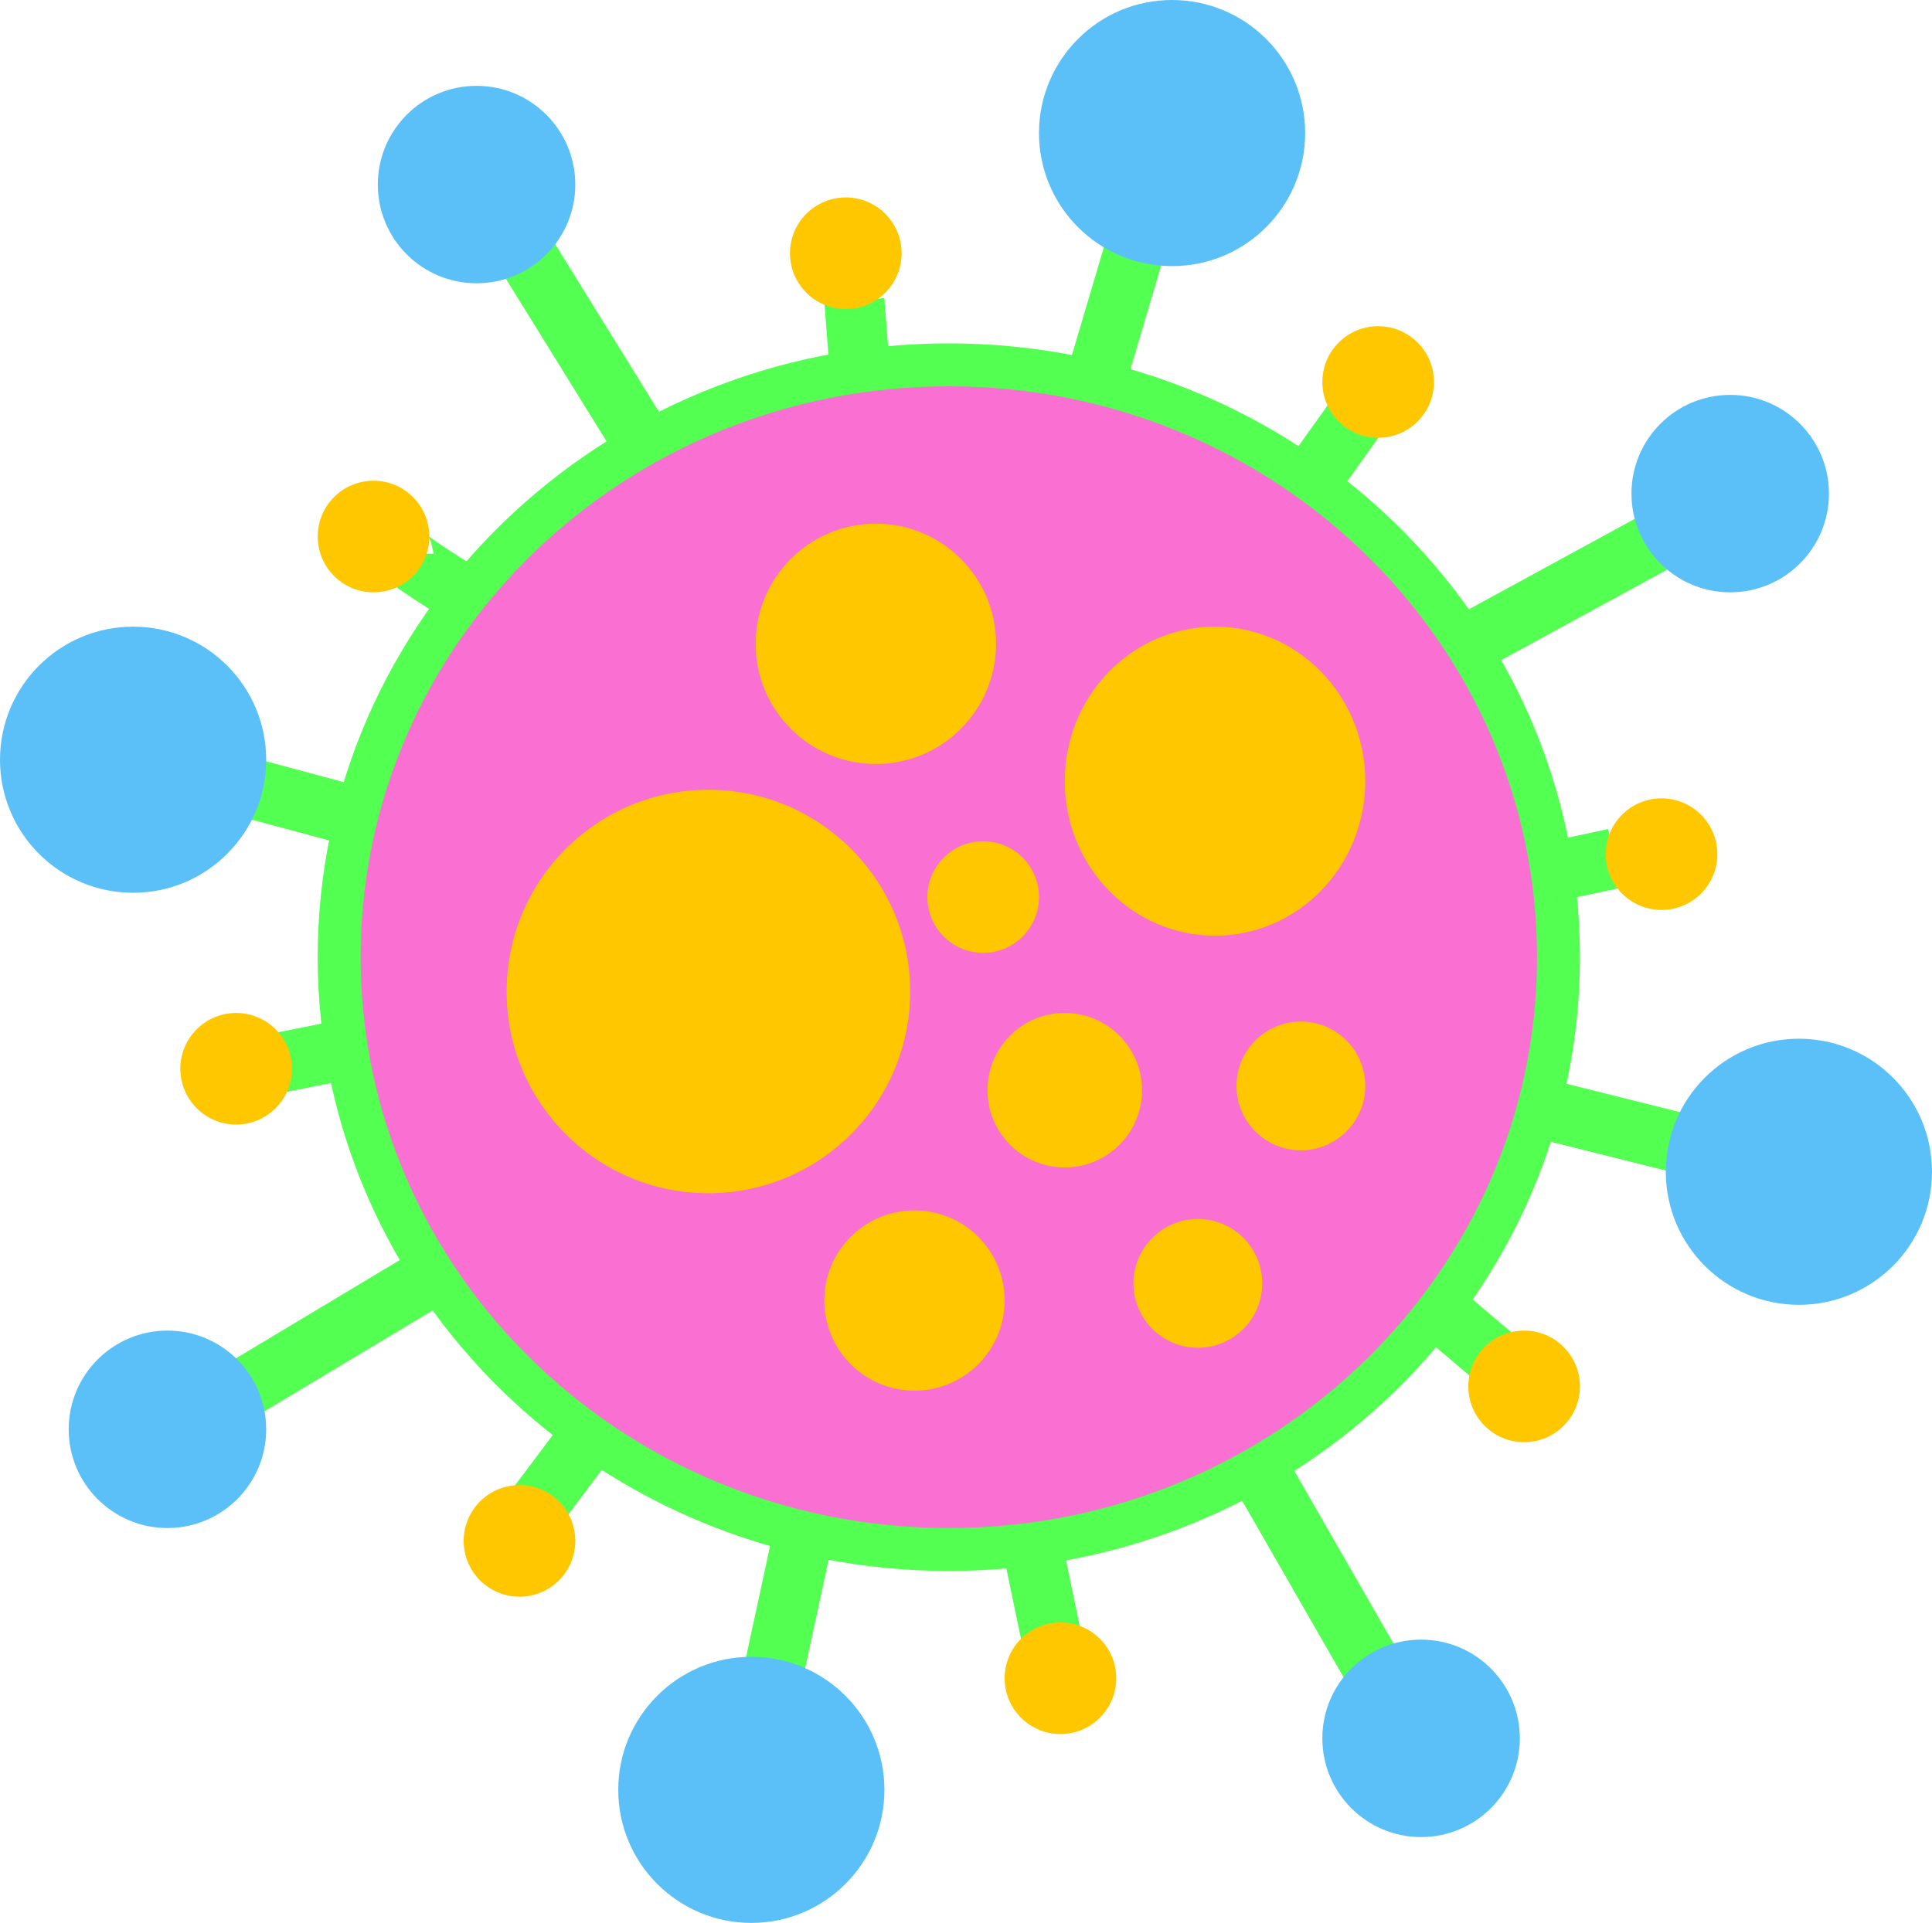 <svg width="225" height="224" viewBox="0 0 225 224" fill="none" xmlns="http://www.w3.org/2000/svg">
<path d="M41 95L28 91.5M47 64.5C47 64.9 51.333 67.667 53.5 69M61.5 30L74.5 51M99.5 35L100 41.5M132 29.5L128 43M158 48.5L153 55.5M171 75L193 63M181 101.5L188 100M179 129L195 133M168 153L174.5 158.5M146.5 171L160 194.5M120 179L122.5 191M93.5 179L89.5 197.5M68.5 167.5L62.5 175.5M50.5 148.5L28 162M31.5 124L39 122.5" stroke="#53FF50" stroke-width="7" stroke-linejoin="round"/>
<path d="M181.5 111.5C181.5 149.543 149.778 180.5 110.5 180.5C71.222 180.5 39.5 149.543 39.5 111.5C39.5 73.457 71.222 42.5 110.5 42.5C149.778 42.5 181.5 73.457 181.5 111.5Z" fill="#F96FD2" stroke="#53FF50" stroke-width="5"/>
<circle cx="102" cy="75" r="14" fill="#FFC700"/>
<circle cx="136.5" cy="15.5" r="15.5" fill="#5CC0F8"/>
<circle cx="87.5" cy="208.5" r="15.5" fill="#5CC0F8"/>
<circle cx="15.5" cy="88.5" r="15.5" fill="#5CC0F8"/>
<circle cx="209.5" cy="136.5" r="15.5" fill="#5CC0F8"/>
<circle cx="82.5" cy="115.5" r="23.5" fill="#FFC700"/>
<ellipse cx="141.5" cy="91" rx="17.5" ry="18" fill="#FFC700"/>
<circle cx="114.5" cy="104.5" r="6.5" fill="#FFC700"/>
<circle cx="43.5" cy="62.5" r="6.5" fill="#FFC700"/>
<circle cx="98.5" cy="29.5" r="6.5" fill="#FFC700"/>
<circle cx="160.5" cy="44.5" r="6.5" fill="#FFC700"/>
<circle cx="193.5" cy="99.5" r="6.5" fill="#FFC700"/>
<circle cx="177.5" cy="161.5" r="6.5" fill="#FFC700"/>
<circle cx="123.5" cy="195.5" r="6.5" fill="#FFC700"/>
<circle cx="60.5" cy="179.5" r="6.5" fill="#FFC700"/>
<circle cx="27.5" cy="124.5" r="6.5" fill="#FFC700"/>
<circle cx="124" cy="127" r="9" fill="#FFC700"/>
<circle cx="151.5" cy="126.5" r="7.5" fill="#FFC700"/>
<circle cx="139.5" cy="149.5" r="7.5" fill="#FFC700"/>
<circle cx="106.5" cy="151.5" r="10.5" fill="#FFC700"/>
<circle cx="55.5" cy="21.5" r="11.5" fill="#5CC0F8"/>
<circle cx="19.5" cy="166.5" r="11.5" fill="#5CC0F8"/>
<circle cx="165.5" cy="202.5" r="11.5" fill="#5CC0F8"/>
<circle cx="201.5" cy="57.5" r="11.5" fill="#5CC0F8"/>
</svg>
